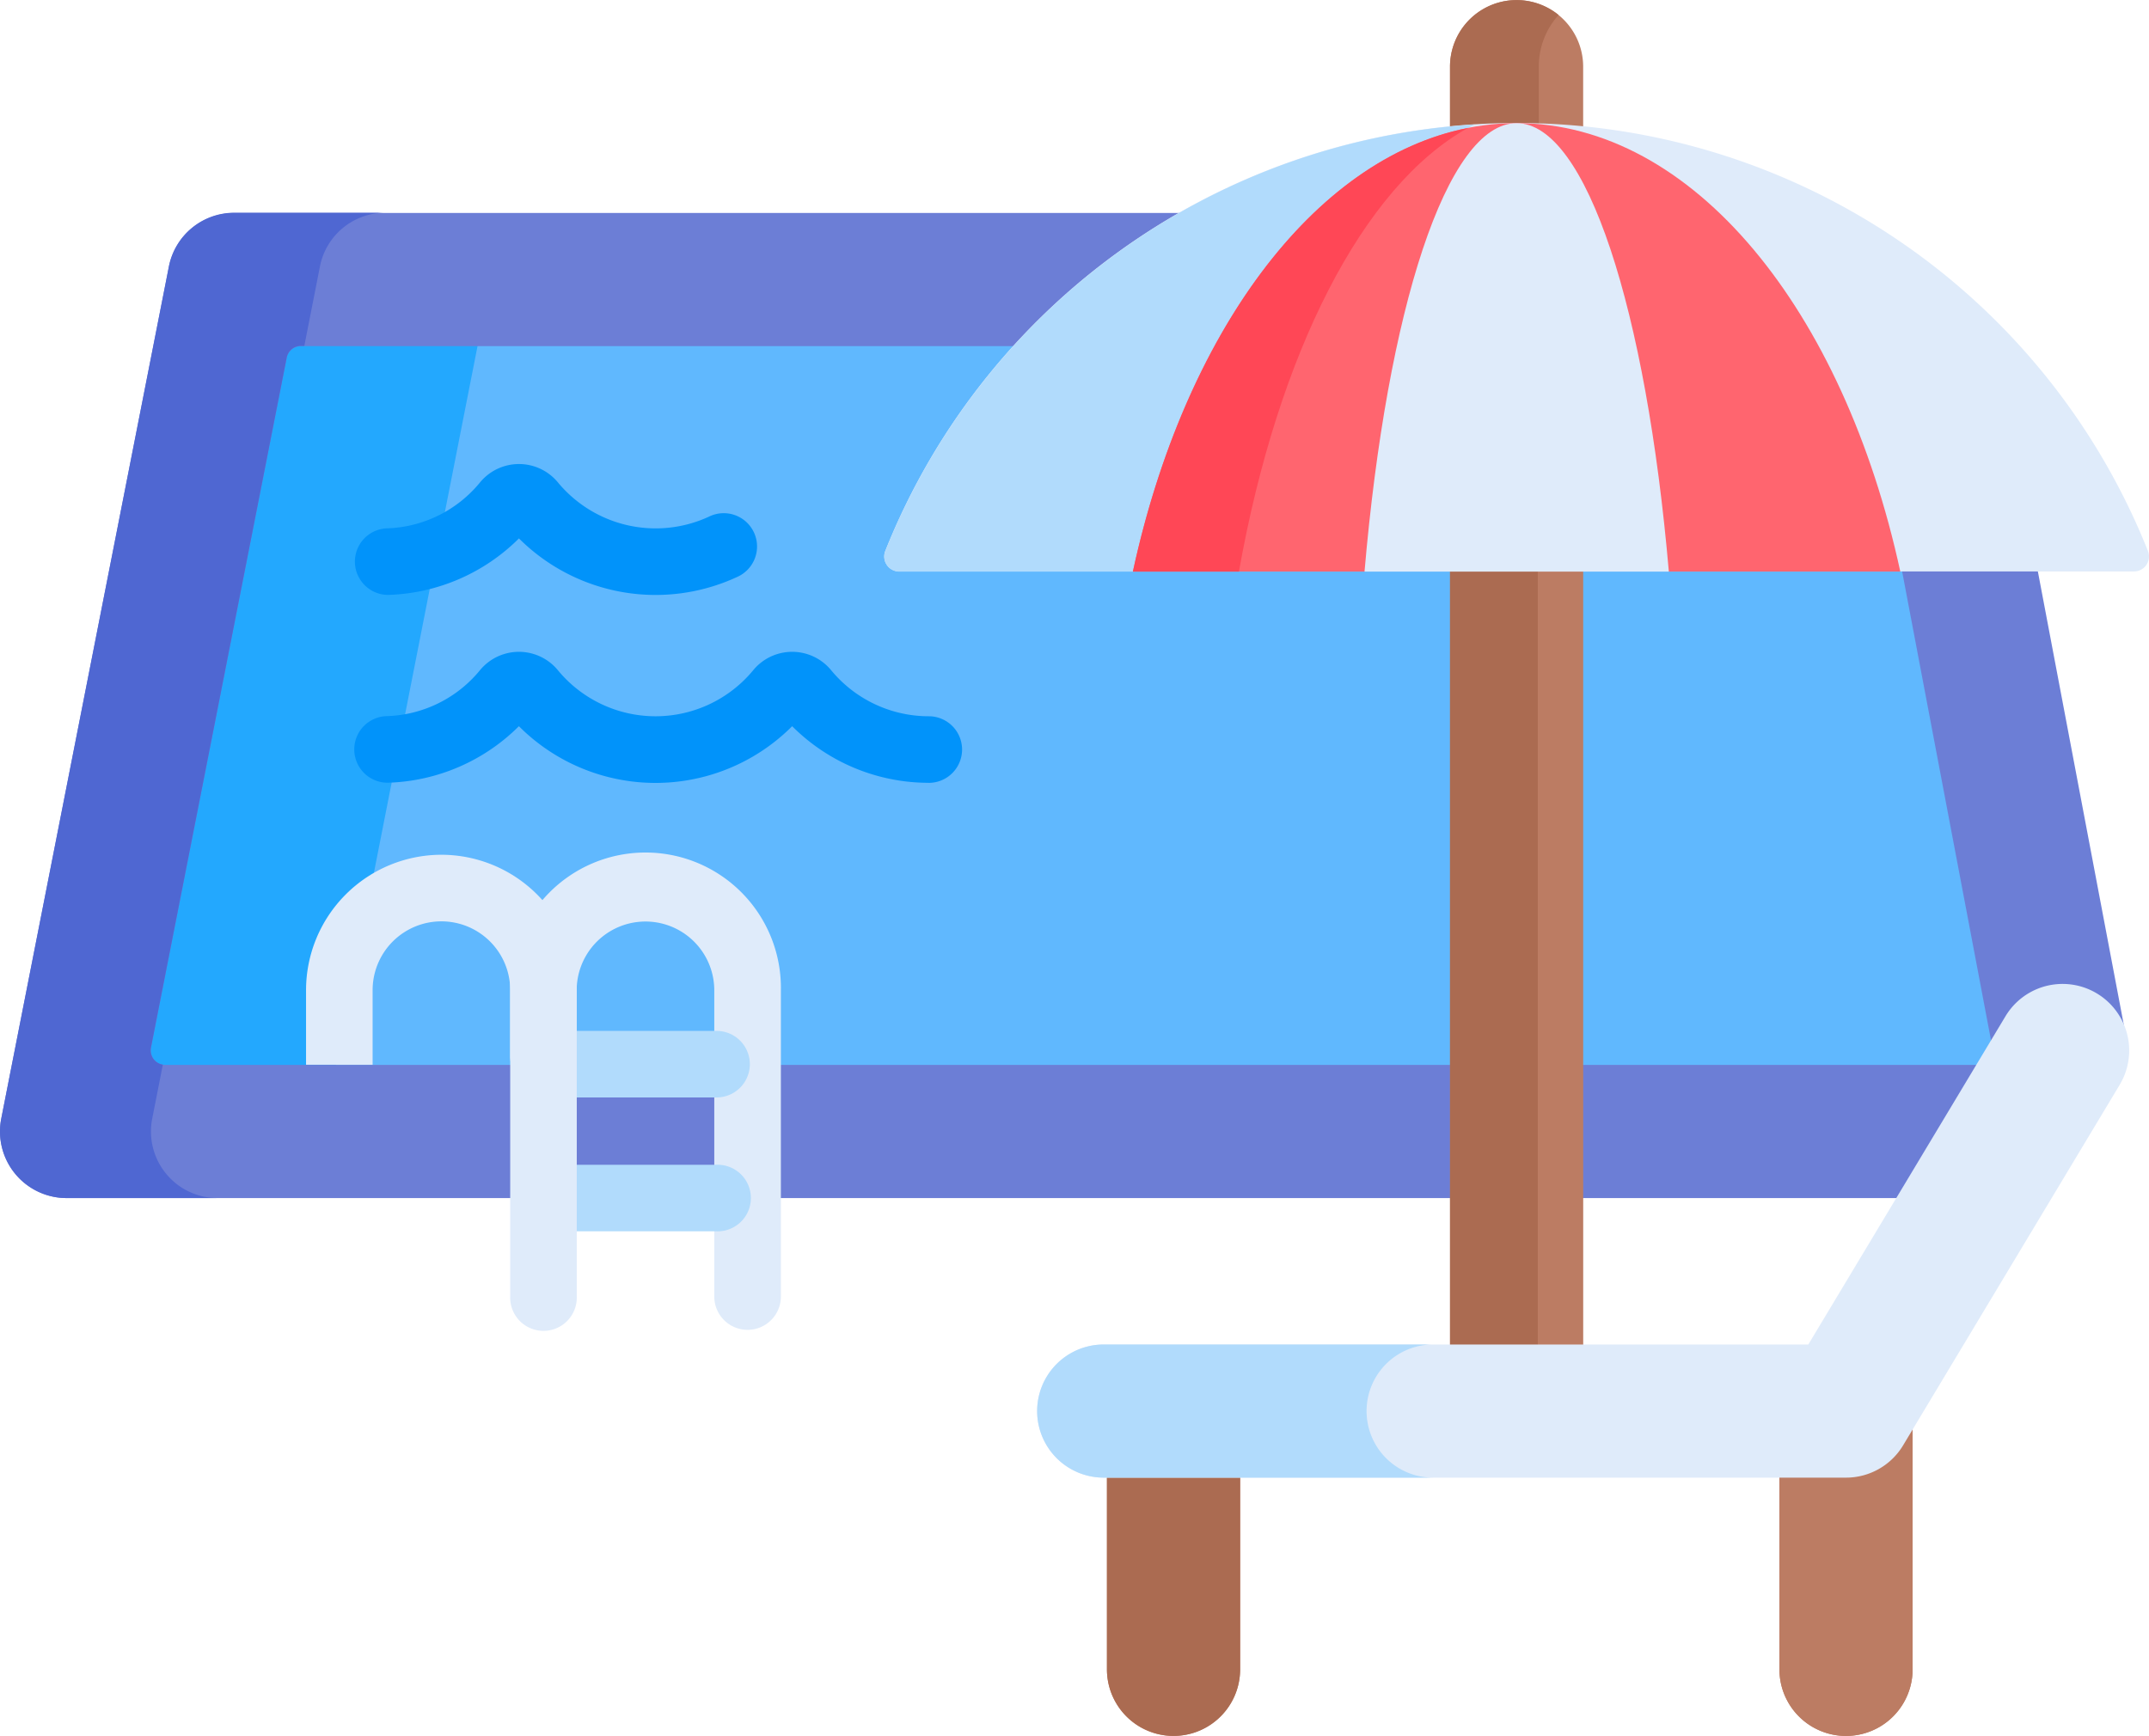 <svg xmlns="http://www.w3.org/2000/svg" width="50.136" height="40.507" viewBox="0 0 50.136 40.507">
  <g id="Group_680" data-name="Group 680" transform="translate(-154.651 -1142.666)">
    <path id="Path_481" data-name="Path 481" d="M73.453,130.02H36.589l-3.361,17.088H76.814Z" transform="translate(124.677 1020.564)" fill="#60b8fe"/>
    <path id="Path_482" data-name="Path 482" d="M36.589,130.02l-3.361,17.088h4.557l3.361-17.088Z" transform="translate(124.677 1020.564)" fill="#23a8fe"/>
    <path id="Path_483" data-name="Path 483" d="M3.853,119.762a.338.338,0,0,1-.331-.4l3.167-16.1a.338.338,0,0,1,.331-.273H24.284a15.906,15.906,0,0,1,4.075-3.107H5.464a1.553,1.553,0,0,0-1.524,1.254L.029,121.016a1.554,1.554,0,0,0,1.524,1.853H45L47,119.762Z" transform="translate(154.651 1047.754)" fill="#6c7ed6"/>
    <path id="Path_484" data-name="Path 484" d="M3.551,121.016l.248-1.26a.337.337,0,0,1-.277-.4l3.167-16.1a.338.338,0,0,1,.331-.273H7.1l.364-1.853a1.553,1.553,0,0,1,1.524-1.254H5.464a1.553,1.553,0,0,0-1.524,1.254L.029,121.016a1.554,1.554,0,0,0,1.524,1.853H5.075a1.554,1.554,0,0,1-1.524-1.853Z" transform="translate(154.651 1047.754)" fill="#4f67d2"/>
    <path id="Path_485" data-name="Path 485" d="M97.859,207.543h0a4.5,4.5,0,0,1-3.186-1.321,4.5,4.5,0,0,1-6.375,0,4.514,4.514,0,0,1-3.03,1.318.777.777,0,1,1-.054-1.553,2.922,2.922,0,0,0,2.176-1.072,1.177,1.177,0,0,1,1.817,0,2.953,2.953,0,0,0,4.558,0,1.177,1.177,0,0,1,1.817,0,2.951,2.951,0,0,0,2.278,1.075.777.777,0,0,1,0,1.554Z" transform="translate(78.459 953.39)" fill="#0193fa"/>
    <path id="Path_486" data-name="Path 486" d="M88.3,161.478a4.515,4.515,0,0,1-3.03,1.318.777.777,0,0,1-.054-1.553,2.922,2.922,0,0,0,2.176-1.072,1.177,1.177,0,0,1,1.817,0,2.96,2.96,0,0,0,3.522.8.777.777,0,1,1,.654,1.409A4.514,4.514,0,0,1,88.3,161.478Z" transform="translate(78.458 993.752)" fill="#0193fa"/>
    <path id="Path_487" data-name="Path 487" d="M127.1,263.986a.777.777,0,0,1-.777-.777v-7.146a1.605,1.605,0,0,0-3.21,0v1.5a.777.777,0,1,1-1.553,0v-1.5a3.159,3.159,0,1,1,6.317,0v7.146A.777.777,0,0,1,127.1,263.986Z" transform="translate(44.992 909.712)" fill="#dfebfa"/>
    <path id="Path_488" data-name="Path 488" d="M452.786,183.267l2.142,11.3.309-.515a1.553,1.553,0,0,1,2.865.556l-2.15-11.345h-3.166Z" transform="translate(-253.797 972.531)" fill="#6c7ed6"/>
    <g id="Group_494" data-name="Group 494" transform="translate(180.476 1175.817)">
      <path id="Path_489" data-name="Path 489" d="M426.834,388.072a1.553,1.553,0,0,1-1.332.754h-1.553v4.681a1.553,1.553,0,0,0,3.107,0v-5.8Z" transform="translate(-408.26 -387.703)" fill="#bc7c63"/>
      <path id="Path_490" data-name="Path 490" d="M263.731,399.169v4.681a1.553,1.553,0,0,0,3.107,0v-4.681Z" transform="translate(-263.731 -398.046)" fill="#bc7c63"/>
      <path id="Path_491" data-name="Path 491" d="M426.834,388.072a1.553,1.553,0,0,1-1.332.754h-1.553v4.681a1.553,1.553,0,0,0,3.107,0v-5.8Z" transform="translate(-408.26 -387.703)" fill="#bc7c63"/>
    </g>
    <path id="Path_492" data-name="Path 492" d="M263.731,399.169v4.681a1.553,1.553,0,0,0,3.107,0v-4.681Z" transform="translate(-83.255 777.77)" fill="#ab6b51"/>
    <path id="Path_493" data-name="Path 493" d="M347.02,52.247q.786,0,1.553.075v-1.6a1.553,1.553,0,0,0-3.107,0v1.6Q346.234,52.248,347.02,52.247Z" transform="translate(-156.987 1093.5)" fill="#bc7c63"/>
    <path id="Path_494" data-name="Path 494" d="M347.538,50.716a1.792,1.792,0,0,1,.462-1.2,1.553,1.553,0,0,0-2.533,1.205v1.6q.767-.075,1.553-.075c.173,0,.346,0,.518.009Z" transform="translate(-156.987 1093.5)" fill="#ab6b51"/>
    <path id="Path_495" data-name="Path 495" d="M345.467,183.268h3.107v18.449h-3.107Z" transform="translate(-156.987 972.53)" fill="#bc7c63"/>
    <path id="Path_496" data-name="Path 496" d="M345.467,183.268h2.048v18.449h-2.048Z" transform="translate(-156.987 972.53)" fill="#ab6b51"/>
    <path id="Path_497" data-name="Path 497" d="M240.144,88.5a15.855,15.855,0,0,0-29.458,0,.35.35,0,0,0,.327.478h5.5c1.357-5.994,4.832-10.257,8.906-10.257s7.549,4.264,8.906,10.257h5.5A.35.35,0,0,0,240.144,88.5Z" transform="translate(-35.382 1067.023)" fill="#dfebfa"/>
    <path id="Path_498" data-name="Path 498" d="M223.751,79.245a5.076,5.076,0,0,1,.683-.419,15.859,15.859,0,0,0-13.747,9.956.35.35,0,0,0,.327.478h5.5C217.678,84.1,220.414,80.226,223.751,79.245Z" transform="translate(-35.382 1066.745)" fill="#b1dbfc"/>
    <path id="Path_499" data-name="Path 499" d="M278.862,78.724c1.615,0,2.992,4.264,3.53,10.257h5.422c-1.323-6.1-4.832-10.465-8.952-10.465s-7.629,4.362-8.952,10.465h5.422C275.87,82.988,277.248,78.724,278.862,78.724Z" transform="translate(-88.829 1067.023)" fill="#ff656f"/>
    <path id="Path_500" data-name="Path 500" d="M277.727,79.658c-3.62.717-6.617,4.819-7.817,10.353h2.474C273.29,84.918,275.278,81.014,277.727,79.658Z" transform="translate(-88.829 1065.994)" fill="#ff4756"/>
    <path id="Path_501" data-name="Path 501" d="M328.645,78.517c-1.633,0-3.024,4.362-3.548,10.465h7.1C331.669,82.879,330.278,78.517,328.645,78.517Z" transform="translate(-138.612 1067.023)" fill="#dfebfa"/>
    <path id="Path_502" data-name="Path 502" d="M265.979,295.153H248.662a1.553,1.553,0,0,1,0-3.107H265.1l4.6-7.66a1.553,1.553,0,0,1,2.664,1.6l-5.053,8.414A1.554,1.554,0,0,1,265.979,295.153Z" transform="translate(-68.261 881.994)" fill="#dfebfa"/>
    <path id="Path_503" data-name="Path 503" d="M254.794,371.109a1.553,1.553,0,0,1,1.553-1.553h-7.685a1.553,1.553,0,0,0,0,3.107h7.685A1.553,1.553,0,0,1,254.794,371.109Z" transform="translate(-68.261 804.484)" fill="#b1dbfc"/>
    <path id="Path_504" data-name="Path 504" d="M140.812,295.606a.777.777,0,0,0-.777-.777H136.7v1.553h3.331A.777.777,0,0,0,140.812,295.606Z" transform="translate(31.333 871.893)" fill="#b1dbfc"/>
    <path id="Path_505" data-name="Path 505" d="M140.035,326.733H136.7v1.553h3.331a.777.777,0,1,0,0-1.553Z" transform="translate(31.333 843.113)" fill="#b1dbfc"/>
    <path id="Path_506" data-name="Path 506" d="M76.073,252.9a3.162,3.162,0,0,0-3.159,3.159V257.8h1.553v-1.741a1.605,1.605,0,0,1,3.21,0v7.146a.777.777,0,1,0,1.553,0v-7.146A3.162,3.162,0,0,0,76.073,252.9Z" transform="translate(88.877 909.712)" fill="#dfebfa"/>
  </g>
</svg>
